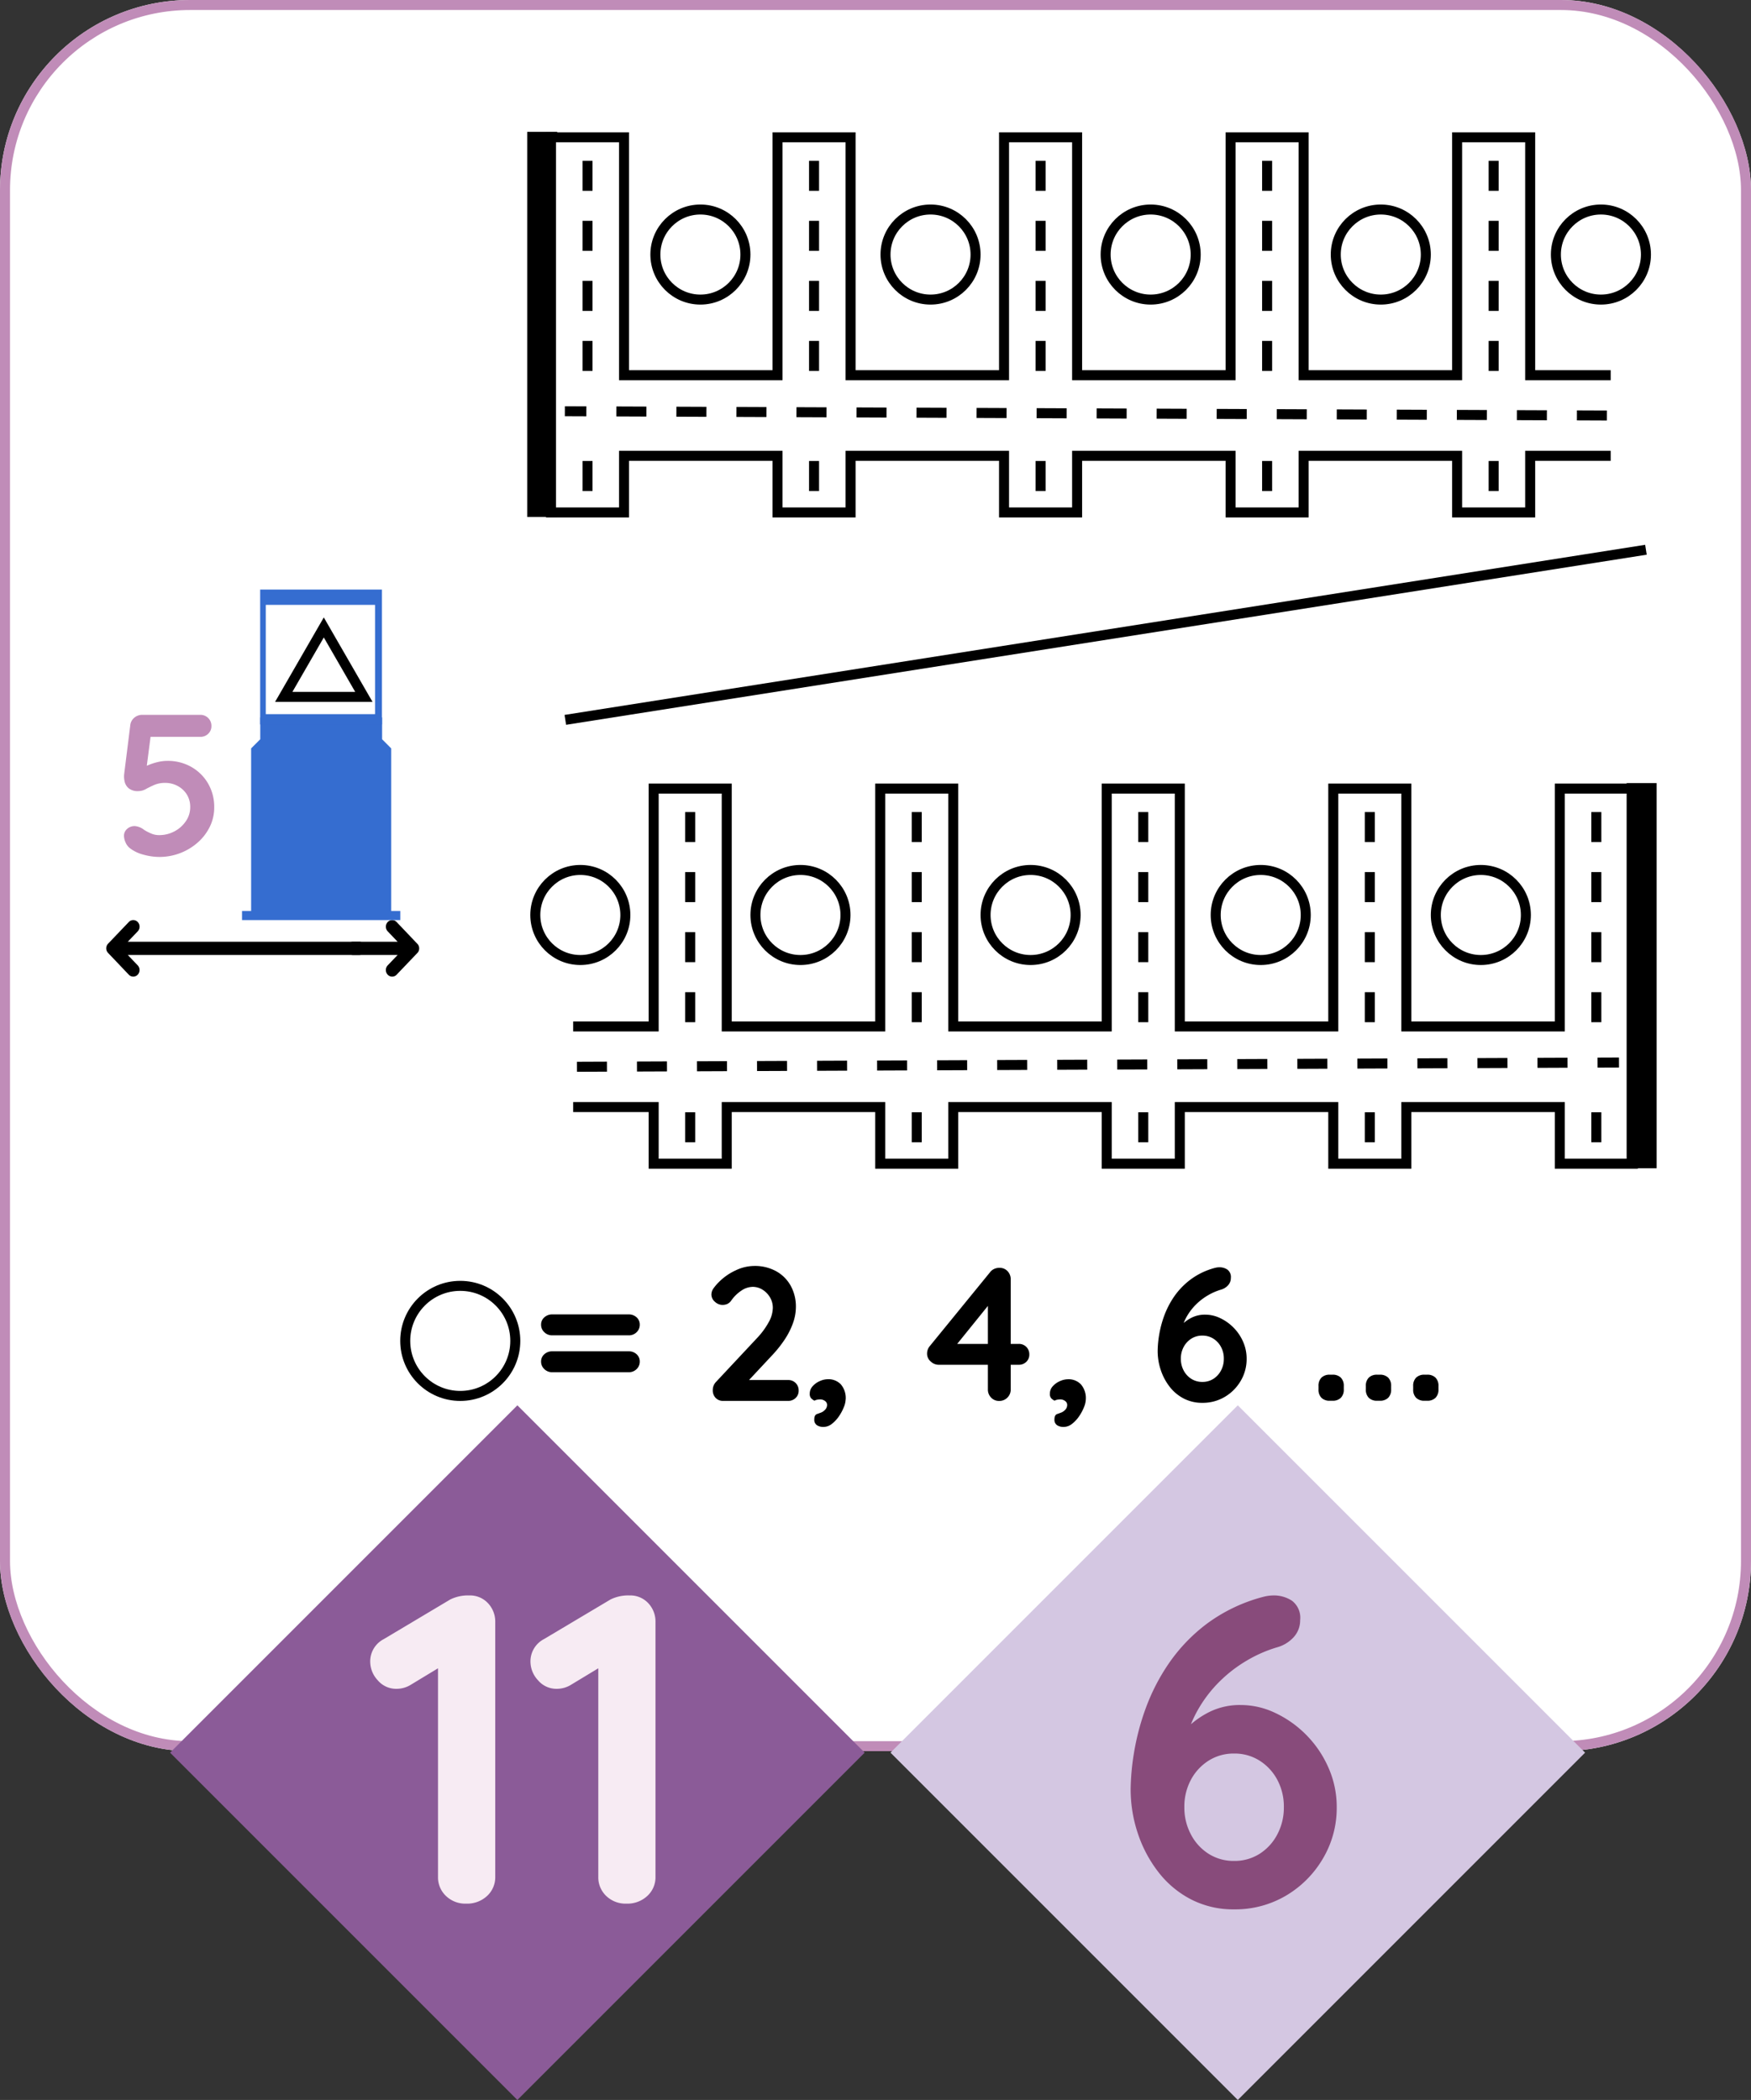 <svg xmlns="http://www.w3.org/2000/svg" width="175" height="209.856" viewBox="0 0 175 209.856">
  <rect x="0" y="0" width="175" height="209.856" fill="#333333" stroke="none"/>
  <g id="M_2_4_T" transform="translate(-89 -233)">
    <g id="Grupo_109" data-name="Grupo 109" transform="translate(88.648 233)">
      <g id="Rectángulo_4" data-name="Rectángulo 4" transform="translate(0.352)" fill="#fff" stroke="#c08cb8" stroke-width="1">
        <rect width="175" height="175" rx="19" stroke="none"/>
        <rect x="0.5" y="0.5" width="174" height="174" rx="18.5" fill="none"/>
      </g>
    </g>
    <g id="Grupo_542" data-name="Grupo 542" transform="translate(-3.081)">
      <g id="Grupo_540" data-name="Grupo 540">
        <rect id="Rectángulo_137" data-name="Rectángulo 137" width="49.087" height="49.087" transform="translate(143.79 373.438) rotate(45)" fill="#8b5b98"/>
        <path id="Trazado_688" data-name="Trazado 688" d="M-6.2,0A2.783,2.783,0,0,1-8.228-.77,2.561,2.561,0,0,1-9.02-2.684V-24.86l.616.968-3.344,2.024a2.691,2.691,0,0,1-1.408.4,2.4,2.4,0,0,1-1.892-.858,2.739,2.739,0,0,1-.748-1.826,2.507,2.507,0,0,1,1.364-2.288l6.644-3.96A4.02,4.02,0,0,1-5.9-30.8a2.455,2.455,0,0,1,1.87.77A2.682,2.682,0,0,1-3.3-28.116V-2.684A2.527,2.527,0,0,1-4.114-.77,2.918,2.918,0,0,1-6.2,0ZM9.812,0A2.783,2.783,0,0,1,7.788-.77,2.561,2.561,0,0,1,7-2.684V-24.86l.616.968L4.268-21.868a2.691,2.691,0,0,1-1.408.4A2.4,2.4,0,0,1,.968-22.33,2.739,2.739,0,0,1,.22-24.156a2.507,2.507,0,0,1,1.364-2.288L8.228-30.4a4.02,4.02,0,0,1,1.892-.4,2.455,2.455,0,0,1,1.87.77,2.682,2.682,0,0,1,.726,1.914V-2.684A2.527,2.527,0,0,1,11.9-.77,2.918,2.918,0,0,1,9.812,0Z" transform="translate(144.877 423.237)" fill="#f7ebf3"/>
      </g>
      <g id="Grupo_541" data-name="Grupo 541">
        <rect id="Rectángulo_138" data-name="Rectángulo 138" width="49.087" height="49.087" transform="translate(215.79 373.438) rotate(45)" fill="#d4c7e2"/>
        <path id="Trazado_687" data-name="Trazado 687" d="M.044.44a9.2,9.2,0,0,1-4.29-.99A9.815,9.815,0,0,1-7.5-3.256,12.927,12.927,0,0,1-9.57-7.128a13.833,13.833,0,0,1-.726-4.444,23.928,23.928,0,0,1,.33-3.608A24.362,24.362,0,0,1-8.8-19.624a20.141,20.141,0,0,1,2.332-4.532,17.017,17.017,0,0,1,3.806-3.96A16.456,16.456,0,0,1,2.992-30.8,4.172,4.172,0,0,1,4-30.932,3.283,3.283,0,0,1,5.83-30.4a2.132,2.132,0,0,1,.814,1.936,2.486,2.486,0,0,1-.638,1.694A3.5,3.5,0,0,1,4.312-25.74a13.448,13.448,0,0,0-2.97,1.3,13.764,13.764,0,0,0-2.728,2.09,13.026,13.026,0,0,0-2.156,2.794,11.707,11.707,0,0,0-1.3,3.366l-1.188-.044A18.4,18.4,0,0,1-4.51-17.842a8.785,8.785,0,0,1,2.2-1.5,6.859,6.859,0,0,1,3.058-.638,7.985,7.985,0,0,1,3.41.792,10.816,10.816,0,0,1,3.08,2.178A10.775,10.775,0,0,1,9.46-13.75,9.646,9.646,0,0,1,10.3-9.768,9.888,9.888,0,0,1,8.91-4.62a10.378,10.378,0,0,1-3.7,3.7A9.976,9.976,0,0,1,.044.44Zm0-4.84a4.661,4.661,0,0,0,2.53-.7A5.049,5.049,0,0,0,4.356-7.04a5.684,5.684,0,0,0,.66-2.728,5.649,5.649,0,0,0-.66-2.75,5.092,5.092,0,0,0-1.782-1.914,4.661,4.661,0,0,0-2.53-.7,4.661,4.661,0,0,0-2.53.7,5.092,5.092,0,0,0-1.782,1.914,5.649,5.649,0,0,0-.66,2.75,5.684,5.684,0,0,0,.66,2.728A5.049,5.049,0,0,0-2.486-5.1,4.661,4.661,0,0,0,.044-4.4Z" transform="translate(215.377 423.369)" fill="#884b7b"/>
      </g>
    </g>
    <g id="Grupo_617" data-name="Grupo 617" transform="translate(33 21)">
      <g id="Grupo_603" data-name="Grupo 603" transform="translate(108 290.305)">
        <g id="Unión_26" data-name="Unión 26" transform="translate(2.642)" fill="#fff">
          <path d="M 108.552 37.989 L 101.25 37.989 L 101.25 32.828 L 101.25 32.328 L 100.75 32.328 L 86.41 32.328 L 85.91 32.328 L 85.91 32.828 L 85.91 37.989 L 78.609 37.989 L 78.609 32.828 L 78.609 32.328 L 78.109 32.328 L 63.771 32.328 L 63.271 32.328 L 63.271 32.828 L 63.271 37.989 L 55.969 37.989 L 55.969 32.828 L 55.969 32.328 L 55.469 32.328 L 41.129 32.328 L 40.629 32.328 L 40.629 32.828 L 40.629 37.989 L 33.328 37.989 L 33.328 32.828 L 33.328 32.328 L 32.828 32.328 L 18.49 32.328 L 17.99 32.328 L 17.99 32.828 L 17.99 37.989 L 10.688 37.989 L 10.688 32.828 L 10.688 32.328 L 10.188 32.328 L 0.5 32.328 L 0.5 24.272 L 10.188 24.272 L 10.688 24.272 L 10.688 23.772 L 10.688 0.5 L 17.99 0.5 L 17.99 23.772 L 17.99 24.272 L 18.49 24.272 L 32.828 24.272 L 33.328 24.272 L 33.328 23.772 L 33.328 0.5 L 40.629 0.5 L 40.629 23.772 L 40.629 24.272 L 41.129 24.272 L 55.469 24.272 L 55.969 24.272 L 55.969 23.772 L 55.969 0.5 L 63.271 0.5 L 63.271 23.772 L 63.271 24.272 L 63.771 24.272 L 78.109 24.272 L 78.609 24.272 L 78.609 23.772 L 78.609 0.5 L 85.91 0.5 L 85.91 23.772 L 85.91 24.272 L 86.41 24.272 L 100.75 24.272 L 101.25 24.272 L 101.25 23.772 L 101.25 0.5 L 108.552 0.5 L 108.552 37.989 Z" stroke="none"/>
          <path d="M 108.052 37.489 L 108.052 1 L 101.75 1 L 101.75 23.772 L 101.75 24.772 L 100.75 24.772 L 86.41 24.772 L 85.41 24.772 L 85.41 23.772 L 85.41 1 L 79.109 1 L 79.109 23.772 L 79.109 24.772 L 78.109 24.772 L 63.771 24.772 L 62.771 24.772 L 62.771 23.772 L 62.771 1 L 56.469 1 L 56.469 23.772 L 56.469 24.772 L 55.469 24.772 L 41.129 24.772 L 40.129 24.772 L 40.129 23.772 L 40.129 1 L 33.828 1 L 33.828 23.772 L 33.828 24.772 L 32.828 24.772 L 18.49 24.772 L 17.49 24.772 L 17.49 23.772 L 17.49 1 L 11.188 1 L 11.188 23.772 L 11.188 24.772 L 10.188 24.772 L 1 24.772 L 1 31.828 L 10.188 31.828 L 11.188 31.828 L 11.188 32.828 L 11.188 37.489 L 17.49 37.489 L 17.49 32.828 L 17.49 31.828 L 18.49 31.828 L 32.828 31.828 L 33.828 31.828 L 33.828 32.828 L 33.828 37.489 L 40.129 37.489 L 40.129 32.828 L 40.129 31.828 L 41.129 31.828 L 55.469 31.828 L 56.469 31.828 L 56.469 32.828 L 56.469 37.489 L 62.771 37.489 L 62.771 32.828 L 62.771 31.828 L 63.771 31.828 L 78.109 31.828 L 79.109 31.828 L 79.109 32.828 L 79.109 37.489 L 85.41 37.489 L 85.41 32.828 L 85.41 31.828 L 86.41 31.828 L 100.75 31.828 L 101.75 31.828 L 101.75 32.828 L 101.75 37.489 L 108.052 37.489 M 109.052 38.489 L 100.75 38.489 L 100.75 32.828 L 86.41 32.828 L 86.41 38.489 L 78.109 38.489 L 78.109 32.828 L 63.771 32.828 L 63.771 38.489 L 55.469 38.489 L 55.469 32.828 L 41.129 32.828 L 41.129 38.489 L 32.828 38.489 L 32.828 32.828 L 18.49 32.828 L 18.49 38.489 L 10.188 38.489 L 10.188 32.828 L -3.06919645254311e-07 32.828 L -3.06919645254311e-07 23.772 L 10.188 23.772 L 10.188 -9.486607268627267e-07 L 18.49 -9.486607268627267e-07 L 18.49 23.772 L 32.828 23.772 L 32.828 -9.486607268627267e-07 L 41.129 -9.486607268627267e-07 L 41.129 23.772 L 55.469 23.772 L 55.469 -9.486607268627267e-07 L 63.771 -9.486607268627267e-07 L 63.771 23.772 L 78.109 23.772 L 78.109 -9.486607268627267e-07 L 86.41 -9.486607268627267e-07 L 86.41 23.772 L 100.75 23.772 L 100.75 -9.486607268627267e-07 L 109.052 -9.486607268627267e-07 L 109.052 38.489 Z" stroke="none" fill="#000"/>
        </g>
        <line id="Línea_42" data-name="Línea 42" y1="33.206" transform="translate(16.98 2.641)" fill="none" stroke="#000" stroke-width="1" stroke-dasharray="3"/>
        <line id="Línea_43" data-name="Línea 43" y1="33.206" transform="translate(39.621 2.641)" fill="none" stroke="#000" stroke-width="1" stroke-dasharray="3"/>
        <line id="Línea_44" data-name="Línea 44" y1="33.206" transform="translate(62.261 2.641)" fill="none" stroke="#000" stroke-width="1" stroke-dasharray="3"/>
        <line id="Línea_45" data-name="Línea 45" y1="33.206" transform="translate(84.902 2.641)" fill="none" stroke="#000" stroke-width="1" stroke-dasharray="3"/>
        <line id="Línea_46" data-name="Línea 46" y1="33.206" transform="translate(107.542 2.641)" fill="none" stroke="#000" stroke-width="1" stroke-dasharray="3"/>
        <rect id="Rectángulo_199" data-name="Rectángulo 199" width="109.052" height="6.792" transform="translate(0.755 24.905)" fill="#fff"/>
        <rect id="Rectángulo_200" data-name="Rectángulo 200" width="5.283" height="12.83" transform="translate(0 22.64)" fill="#fff"/>
        <line id="Línea_47" data-name="Línea 47" y1="0.425" x2="104.146" transform="translate(5.66 27.876)" fill="none" stroke="#000" stroke-width="1" stroke-dasharray="3"/>
        <g id="Elipse_139" data-name="Elipse 139" transform="translate(91 8.133)" fill="#fff" stroke="#000" stroke-width="1">
          <circle cx="5" cy="5" r="5" stroke="none"/>
          <circle cx="5" cy="5" r="4.5" fill="none"/>
        </g>
        <g id="Elipse_140" data-name="Elipse 140" transform="translate(69 8.133)" fill="#fff" stroke="#000" stroke-width="1">
          <circle cx="5" cy="5" r="5" stroke="none"/>
          <circle cx="5" cy="5" r="4.5" fill="none"/>
        </g>
        <g id="Elipse_141" data-name="Elipse 141" transform="translate(46 8.133)" fill="#fff" stroke="#000" stroke-width="1">
          <circle cx="5" cy="5" r="5" stroke="none"/>
          <circle cx="5" cy="5" r="4.5" fill="none"/>
        </g>
        <g id="Elipse_142" data-name="Elipse 142" transform="translate(23 8.133)" fill="#fff" stroke="#000" stroke-width="1">
          <circle cx="5" cy="5" r="5" stroke="none"/>
          <circle cx="5" cy="5" r="4.5" fill="none"/>
        </g>
        <g id="Elipse_143" data-name="Elipse 143" transform="translate(1 8.133)" fill="#fff" stroke="#000" stroke-width="1">
          <circle cx="5" cy="5" r="5" stroke="none"/>
          <circle cx="5" cy="5" r="4.5" fill="none"/>
        </g>
      </g>
      <line id="Línea_48" data-name="Línea 48" y1="38.489" transform="translate(220.07 290.258)" fill="none" stroke="#000" stroke-width="3"/>
    </g>
    <g id="Grupo_616" data-name="Grupo 616" transform="translate(143.19 246.175)">
      <line id="Línea_49" data-name="Línea 49" y1="38.489" transform="translate(0)" fill="none" stroke="#000" stroke-width="3"/>
      <g id="Grupo_615" data-name="Grupo 615" transform="translate(0.377 0.047)">
        <g id="Unión_26-2" data-name="Unión 26" transform="translate(109.051 38.489) rotate(180)" fill="#fff">
          <path d="M 108.551 37.989 L 101.25 37.989 L 101.25 14.716 L 101.25 14.216 L 100.75 14.216 L 86.41 14.216 L 85.91 14.216 L 85.91 14.716 L 85.91 37.989 L 78.609 37.989 L 78.609 14.716 L 78.609 14.216 L 78.109 14.216 L 63.771 14.216 L 63.271 14.216 L 63.271 14.716 L 63.271 37.989 L 55.969 37.989 L 55.969 14.716 L 55.969 14.216 L 55.469 14.216 L 41.129 14.216 L 40.629 14.216 L 40.629 14.716 L 40.629 37.989 L 33.328 37.989 L 33.328 14.716 L 33.328 14.216 L 32.828 14.216 L 18.49 14.216 L 17.99 14.216 L 17.99 14.716 L 17.99 37.989 L 10.688 37.989 L 10.688 14.716 L 10.688 14.216 L 10.188 14.216 L 0.5 14.216 L 0.5 6.161 L 10.188 6.161 L 10.688 6.161 L 10.688 5.661 L 10.688 0.5 L 17.99 0.5 L 17.99 5.661 L 17.99 6.161 L 18.49 6.161 L 32.828 6.161 L 33.328 6.161 L 33.328 5.661 L 33.328 0.5 L 40.629 0.5 L 40.629 5.661 L 40.629 6.161 L 41.129 6.161 L 55.469 6.161 L 55.969 6.161 L 55.969 5.661 L 55.969 0.5 L 63.271 0.5 L 63.271 5.661 L 63.271 6.161 L 63.771 6.161 L 78.109 6.161 L 78.609 6.161 L 78.609 5.661 L 78.609 0.5 L 85.91 0.5 L 85.91 5.661 L 85.91 6.161 L 86.41 6.161 L 100.75 6.161 L 101.25 6.161 L 101.25 5.661 L 101.25 0.5 L 108.551 0.5 L 108.551 37.989 Z" stroke="none"/>
          <path d="M 11.188 1 L 11.188 5.661 L 11.188 6.661 L 10.188 6.661 L 1 6.661 L 1 13.716 L 10.188 13.716 L 11.188 13.716 L 11.188 14.716 L 11.188 37.489 L 17.49 37.489 L 17.49 14.716 L 17.49 13.716 L 18.49 13.716 L 32.828 13.716 L 33.828 13.716 L 33.828 14.716 L 33.828 37.489 L 40.129 37.489 L 40.129 14.716 L 40.129 13.716 L 41.129 13.716 L 55.469 13.716 L 56.469 13.716 L 56.469 14.716 L 56.469 37.489 L 62.771 37.489 L 62.771 14.716 L 62.771 13.716 L 63.771 13.716 L 78.109 13.716 L 79.109 13.716 L 79.109 14.716 L 79.109 37.489 L 85.41 37.489 L 85.41 14.716 L 85.41 13.716 L 86.41 13.716 L 100.75 13.716 L 101.75 13.716 L 101.75 14.716 L 101.75 37.489 L 108.051 37.489 L 108.051 1 L 101.75 1 L 101.75 5.661 L 101.75 6.661 L 100.75 6.661 L 86.41 6.661 L 85.41 6.661 L 85.41 5.661 L 85.41 1 L 79.109 1 L 79.109 5.661 L 79.109 6.661 L 78.109 6.661 L 63.771 6.661 L 62.771 6.661 L 62.771 5.661 L 62.771 1 L 56.469 1 L 56.469 5.661 L 56.469 6.661 L 55.469 6.661 L 41.129 6.661 L 40.129 6.661 L 40.129 5.661 L 40.129 1 L 33.828 1 L 33.828 5.661 L 33.828 6.661 L 32.828 6.661 L 18.49 6.661 L 17.49 6.661 L 17.49 5.661 L 17.49 1 L 11.188 1 M 10.188 -3.814697265625e-06 L 18.49 -3.814697265625e-06 L 18.49 5.661 L 32.828 5.661 L 32.828 -3.814697265625e-06 L 41.129 -3.814697265625e-06 L 41.129 5.661 L 55.469 5.661 L 55.469 -3.814697265625e-06 L 63.771 -3.814697265625e-06 L 63.771 5.661 L 78.109 5.661 L 78.109 -3.814697265625e-06 L 86.41 -3.814697265625e-06 L 86.41 5.661 L 100.75 5.661 L 100.75 -3.814697265625e-06 L 109.051 -3.814697265625e-06 L 109.051 38.489 L 100.75 38.489 L 100.75 14.716 L 86.41 14.716 L 86.41 38.489 L 78.109 38.489 L 78.109 14.716 L 63.771 14.716 L 63.771 38.489 L 55.469 38.489 L 55.469 14.716 L 41.129 14.716 L 41.129 38.489 L 32.828 38.489 L 32.828 14.716 L 18.49 14.716 L 18.49 38.489 L 10.188 38.489 L 10.188 14.716 L -7.62939453125e-06 14.716 L -7.62939453125e-06 5.661 L 10.188 5.661 L 10.188 -3.814697265625e-06 Z" stroke="none" fill="#000"/>
        </g>
        <line id="Línea_42-2" data-name="Línea 42" y1="33.206" transform="translate(94.713 2.641)" fill="none" stroke="#000" stroke-width="1" stroke-dasharray="3"/>
        <line id="Línea_43-2" data-name="Línea 43" y1="33.206" transform="translate(72.073 2.641)" fill="none" stroke="#000" stroke-width="1" stroke-dasharray="3"/>
        <line id="Línea_44-2" data-name="Línea 44" y1="33.206" transform="translate(49.432 2.641)" fill="none" stroke="#000" stroke-width="1" stroke-dasharray="3"/>
        <line id="Línea_45-2" data-name="Línea 45" y1="33.206" transform="translate(26.792 2.641)" fill="none" stroke="#000" stroke-width="1" stroke-dasharray="3"/>
        <line id="Línea_46-2" data-name="Línea 46" y1="33.206" transform="translate(4.151 2.641)" fill="none" stroke="#000" stroke-width="1" stroke-dasharray="3"/>
        <rect id="Rectángulo_199-2" data-name="Rectángulo 199" width="109.052" height="6.792" transform="translate(1.887 24.905)" fill="#fff"/>
        <rect id="Rectángulo_200-2" data-name="Rectángulo 200" width="5.283" height="12.83" transform="translate(106.411 22.64)" fill="#fff"/>
        <line id="Línea_47-2" data-name="Línea 47" x1="104.146" y1="0.425" transform="translate(1.887 27.876)" fill="none" stroke="#000" stroke-width="1" stroke-dasharray="3"/>
        <g id="Elipse_134" data-name="Elipse 134" transform="translate(10.433 7.216)" fill="#fff" stroke="#000" stroke-width="1">
          <circle cx="5" cy="5" r="5" stroke="none"/>
          <circle cx="5" cy="5" r="4.5" fill="none"/>
        </g>
        <g id="Elipse_135" data-name="Elipse 135" transform="translate(33.433 7.216)" fill="#fff" stroke="#000" stroke-width="1">
          <circle cx="5" cy="5" r="5" stroke="none"/>
          <circle cx="5" cy="5" r="4.5" fill="none"/>
        </g>
        <g id="Elipse_136" data-name="Elipse 136" transform="translate(55.433 7.216)" fill="#fff" stroke="#000" stroke-width="1">
          <circle cx="5" cy="5" r="5" stroke="none"/>
          <circle cx="5" cy="5" r="4.5" fill="none"/>
        </g>
        <g id="Elipse_137" data-name="Elipse 137" transform="translate(78.433 7.216)" fill="#fff" stroke="#000" stroke-width="1">
          <circle cx="5" cy="5" r="5" stroke="none"/>
          <circle cx="5" cy="5" r="4.5" fill="none"/>
        </g>
        <g id="Elipse_138" data-name="Elipse 138" transform="translate(100.433 7.216)" fill="#fff" stroke="#000" stroke-width="1">
          <circle cx="5" cy="5" r="5" stroke="none"/>
          <circle cx="5" cy="5" r="4.5" fill="none"/>
        </g>
      </g>
    </g>
    <line id="Línea_50" data-name="Línea 50" x1="108" y2="17" transform="translate(145.5 287.938)" fill="none" stroke="#000" stroke-width="1"/>
    <g id="Grupo_618" data-name="Grupo 618" transform="translate(-44.704 49.208)">
      <g id="Grupo_606" data-name="Grupo 606" transform="translate(144.322 275.739)">
        <path id="iconfinder_icon-arrow-left-c_211618" d="M82.254,119.218l-2.069,2.166a.668.668,0,0,0,0,.924l2.069,2.174a.61.61,0,0,0,.891,0,.682.682,0,0,0,0-.932l-.992-1.04,23.168,0a.661.661,0,0,0,0-1.32l-23.168,0,.994-1.04a.682.682,0,0,0,0-.932A.612.612,0,0,0,82.254,119.218Z" transform="translate(-80 -119.025)"/>
        <path id="iconfinder_icon-arrow-left-c_211618-2" data-name="iconfinder_icon-arrow-left-c_211618" d="M2.254.193.186,2.359A.628.628,0,0,0,0,2.821a.632.632,0,0,0,.186.462L2.254,5.457a.61.61,0,0,0,.891,0,.682.682,0,0,0,0-.932l-.992-1.04H6.629a.646.646,0,0,0,.631-.66.646.646,0,0,0-.631-.66H2.153l.994-1.04a.682.682,0,0,0,0-.932A.612.612,0,0,0,2.254.193Z" transform="translate(31.276 5.651) rotate(180)"/>
      </g>
      <g id="Grupo_607" data-name="Grupo 607" transform="translate(142.744 242.709)">
        <g id="Grupo_605" data-name="Grupo 605" transform="translate(15.149 0)">
          <g id="Grupo_604" data-name="Grupo 604" transform="translate(0 0)">
            <g id="Grupo_531" data-name="Grupo 531">
              <path id="iconfinder_Untitled-1-18_2419684" d="M34.608,25.636V9.389L33.7,8.478V6.3H21.521V8.478l-.911.911V25.636H19.7v.911H35.519v-.911Z" transform="translate(-19.7 6.483)" fill="#356dd0"/>
              <path id="Sustracción_3" data-name="Sustracción 3" d="M0,0H12.172V13.48H0Z" transform="translate(1.812 0)" fill="#356dd0"/>
            </g>
          </g>
          <rect id="Rectángulo_202" data-name="Rectángulo 202" width="10.921" height="10.921" transform="translate(2.374 1.53)" fill="#fff"/>
        </g>
      </g>
      <g id="Polígono_27" data-name="Polígono 27" transform="translate(161.198 245.494)" fill="#fff">
        <path d="M 8.87 7.938 L 0.866 7.938 L 4.868 1.001 L 8.87 7.938 Z" stroke="none"/>
        <path d="M 4.868 2.001 L 1.731 7.438 L 8.005 7.438 L 4.868 2.001 M 4.868 9.5367431640625e-07 L 9.736 8.438 L 0 8.438 L 4.868 9.5367431640625e-07 Z" stroke="none" fill="#000"/>
      </g>
      <path id="Trazado_674" data-name="Trazado 674" d="M-1.09.2A6,6,0,0,1-2.67-.03,3.706,3.706,0,0,1-4.05-.7a1.511,1.511,0,0,1-.41-.57,1.7,1.7,0,0,1-.15-.67.912.912,0,0,1,.29-.64,1.1,1.1,0,0,1,.83-.3,1.7,1.7,0,0,1,.9.38,4.922,4.922,0,0,0,.7.36,1.992,1.992,0,0,0,.78.16A3.233,3.233,0,0,0,.44-2.36,3.122,3.122,0,0,0,1.58-3.38a2.427,2.427,0,0,0,.43-1.38,2.338,2.338,0,0,0-.35-1.3A2.424,2.424,0,0,0,.74-6.9,2.6,2.6,0,0,0-.49-7.2,2.692,2.692,0,0,0-1.57-7q-.46.2-.84.41a1.559,1.559,0,0,1-.76.21,1.423,1.423,0,0,1-.98-.29,1.243,1.243,0,0,1-.4-.69,2.26,2.26,0,0,1-.04-.72l.62-4.96a1.141,1.141,0,0,1,.41-.69A1.208,1.208,0,0,1-2.77-14H3.01a1.085,1.085,0,0,1,.8.32,1.085,1.085,0,0,1,.32.8,1.029,1.029,0,0,1-.32.77,1.1,1.1,0,0,1-.8.31H-2.15l.22-.18-.54,4.16-.26-.76a1.136,1.136,0,0,1,.52-.38,5.5,5.5,0,0,1,.92-.31A4.2,4.2,0,0,1-.27-9.4a4.724,4.724,0,0,1,2.4.61A4.484,4.484,0,0,1,3.8-7.13a4.631,4.631,0,0,1,.61,2.37,4.358,4.358,0,0,1-.44,1.94A5.053,5.053,0,0,1,2.76-1.24,5.743,5.743,0,0,1,1-.18,5.782,5.782,0,0,1-1.09.2Z" transform="translate(150.704 269.229)" fill="#c08cb8"/>
    </g>
    <g id="Grupo_619" data-name="Grupo 619" transform="translate(-4)">
      <g id="Elipse_133" data-name="Elipse 133" transform="translate(133 361)" fill="#fff" stroke="#000" stroke-width="1">
        <circle cx="6" cy="6" r="6" stroke="none"/>
        <circle cx="6" cy="6" r="5.5" fill="none"/>
      </g>
      <path id="Trazado_668" data-name="Trazado 668" d="M-43.8-6.555a1.1,1.1,0,0,1-.8-.313,1.009,1.009,0,0,1-.323-.751.95.95,0,0,1,.323-.732,1.14,1.14,0,0,1,.8-.295h7.619a1.132,1.132,0,0,1,.808.295.963.963,0,0,1,.313.732,1.024,1.024,0,0,1-.313.751,1.093,1.093,0,0,1-.808.313Zm0,3.686a1.1,1.1,0,0,1-.8-.314,1.009,1.009,0,0,1-.323-.75.95.95,0,0,1,.323-.731,1.14,1.14,0,0,1,.8-.295h7.619a1.132,1.132,0,0,1,.808.295.963.963,0,0,1,.313.731,1.024,1.024,0,0,1-.313.75,1.093,1.093,0,0,1-.808.314Zm23.56.779a1.031,1.031,0,0,1,.76.3,1.031,1.031,0,0,1,.3.76.977.977,0,0,1-.3.732,1.049,1.049,0,0,1-.76.294H-26.7a1.016,1.016,0,0,1-.779-.3,1.093,1.093,0,0,1-.285-.779,1.179,1.179,0,0,1,.342-.836l4.142-4.427a7.564,7.564,0,0,0,1.1-1.511,3.031,3.031,0,0,0,.418-1.434,2.028,2.028,0,0,0-.285-1.064,2.24,2.24,0,0,0-.741-.76,1.83,1.83,0,0,0-.988-.285,2.052,2.052,0,0,0-1.121.371,3.778,3.778,0,0,0-1.007.979,1.013,1.013,0,0,1-.456.38,1.331,1.331,0,0,1-.418.076,1.133,1.133,0,0,1-.77-.313.954.954,0,0,1-.351-.732,1.062,1.062,0,0,1,.219-.627,5.143,5.143,0,0,1,.542-.627,5.729,5.729,0,0,1,1.672-1.159,4.361,4.361,0,0,1,1.824-.437,4.409,4.409,0,0,1,2.223.532A3.729,3.729,0,0,1-19.969-11.5a4.3,4.3,0,0,1,.513,2.109,4.82,4.82,0,0,1-.295,1.624,7.483,7.483,0,0,1-.808,1.605,11.78,11.78,0,0,1-1.178,1.5L-24.3-1.919l-.209-.171Zm5.757,1.938a2.232,2.232,0,0,1-.18.769,4.5,4.5,0,0,1-.494.922,3.281,3.281,0,0,1-.712.76,1.36,1.36,0,0,1-.836.3,1.17,1.17,0,0,1-.646-.171.646.646,0,0,1-.266-.589q0-.437.275-.532t.465-.171a1.229,1.229,0,0,0,.389-.313A.7.7,0,0,0-16.34.38a.47.47,0,0,0-.2-.37.8.8,0,0,0-.523-.162,1.468,1.468,0,0,0-.266.029.709.709,0,0,0-.266.1,1.268,1.268,0,0,1-.333-.238.64.64,0,0,1-.142-.465,1.088,1.088,0,0,1,.285-.741,2.039,2.039,0,0,1,.712-.513,1.993,1.993,0,0,1,.808-.19,1.705,1.705,0,0,1,1.3.513A2.108,2.108,0,0,1-14.478-.152ZM.855,0a1.068,1.068,0,0,1-.8-.333,1.139,1.139,0,0,1-.323-.827v-8.93l.4.1L-3.534-5.453l-.1-.247H2.812a1.031,1.031,0,0,1,.76.3,1.031,1.031,0,0,1,.3.76.977.977,0,0,1-.3.732,1.049,1.049,0,0,1-.76.295H-5.206a1.162,1.162,0,0,1-.77-.323,1.017,1.017,0,0,1-.37-.8,1.159,1.159,0,0,1,.285-.76l6-7.353a1.082,1.082,0,0,1,.4-.332A1.215,1.215,0,0,1,.893-13.3a1.06,1.06,0,0,1,.807.333,1.158,1.158,0,0,1,.314.826V-1.159a1.122,1.122,0,0,1-.332.827A1.122,1.122,0,0,1,.855,0ZM9.519-.152a2.232,2.232,0,0,1-.18.769,4.5,4.5,0,0,1-.494.922,3.281,3.281,0,0,1-.712.76,1.36,1.36,0,0,1-.836.3,1.17,1.17,0,0,1-.646-.171.646.646,0,0,1-.266-.589q0-.437.276-.532t.465-.171A1.229,1.229,0,0,0,7.514.826.7.7,0,0,0,7.657.38a.47.47,0,0,0-.2-.37.8.8,0,0,0-.522-.162,1.468,1.468,0,0,0-.266.029.709.709,0,0,0-.266.1A1.268,1.268,0,0,1,6.07-.257a.64.64,0,0,1-.142-.465,1.088,1.088,0,0,1,.285-.741,2.039,2.039,0,0,1,.713-.513,1.993,1.993,0,0,1,.807-.19,1.705,1.705,0,0,1,1.3.513A2.108,2.108,0,0,1,9.519-.152ZM21.166.19a3.972,3.972,0,0,1-1.853-.427,4.238,4.238,0,0,1-1.406-1.169,5.582,5.582,0,0,1-.893-1.672A5.974,5.974,0,0,1,16.7-5a10.333,10.333,0,0,1,.142-1.558,10.52,10.52,0,0,1,.5-1.919,8.7,8.7,0,0,1,1.007-1.957A7.348,7.348,0,0,1,20-12.141,7.106,7.106,0,0,1,22.439-13.3a1.8,1.8,0,0,1,.437-.057,1.418,1.418,0,0,1,.788.228.921.921,0,0,1,.352.836,1.074,1.074,0,0,1-.276.731,1.509,1.509,0,0,1-.731.447,5.807,5.807,0,0,0-1.283.561,5.944,5.944,0,0,0-1.178.9,5.625,5.625,0,0,0-.931,1.207,5.055,5.055,0,0,0-.56,1.454l-.513-.019A7.946,7.946,0,0,1,19.2-7.7a3.794,3.794,0,0,1,.95-.646,2.962,2.962,0,0,1,1.32-.275,3.448,3.448,0,0,1,1.472.342,4.67,4.67,0,0,1,1.33.94,4.653,4.653,0,0,1,.959,1.406,4.165,4.165,0,0,1,.361,1.72,4.27,4.27,0,0,1-.6,2.223A4.481,4.481,0,0,1,23.4-.4,4.308,4.308,0,0,1,21.166.19Zm0-2.09a2.013,2.013,0,0,0,1.093-.3,2.18,2.18,0,0,0,.769-.836,2.455,2.455,0,0,0,.285-1.178,2.439,2.439,0,0,0-.285-1.187,2.2,2.2,0,0,0-.769-.827,2.013,2.013,0,0,0-1.093-.3,2.013,2.013,0,0,0-1.093.3,2.2,2.2,0,0,0-.77.827,2.439,2.439,0,0,0-.285,1.188A2.455,2.455,0,0,0,19.3-3.04a2.18,2.18,0,0,0,.77.836A2.013,2.013,0,0,0,21.166-1.9ZM33.915-.019a1.144,1.144,0,0,1-.846-.294,1.144,1.144,0,0,1-.294-.846v-.323a1.144,1.144,0,0,1,.294-.846,1.144,1.144,0,0,1,.846-.294h.247a1.144,1.144,0,0,1,.846.294,1.144,1.144,0,0,1,.295.846v.323a1.144,1.144,0,0,1-.295.846,1.144,1.144,0,0,1-.846.294Zm4.731,0A1.144,1.144,0,0,1,37.8-.313a1.144,1.144,0,0,1-.294-.846v-.323a1.144,1.144,0,0,1,.294-.846,1.144,1.144,0,0,1,.846-.294h.247a1.144,1.144,0,0,1,.846.294,1.144,1.144,0,0,1,.295.846v.323a1.144,1.144,0,0,1-.295.846,1.144,1.144,0,0,1-.846.294Zm4.731,0a1.144,1.144,0,0,1-.846-.294,1.144,1.144,0,0,1-.294-.846v-.323a1.144,1.144,0,0,1,.294-.846,1.144,1.144,0,0,1,.846-.294h.247a1.144,1.144,0,0,1,.846.294,1.144,1.144,0,0,1,.295.846v.323a1.144,1.144,0,0,1-.295.846,1.144,1.144,0,0,1-.846.294Z" transform="translate(192 373)"/>
    </g>
  </g>
</svg>
